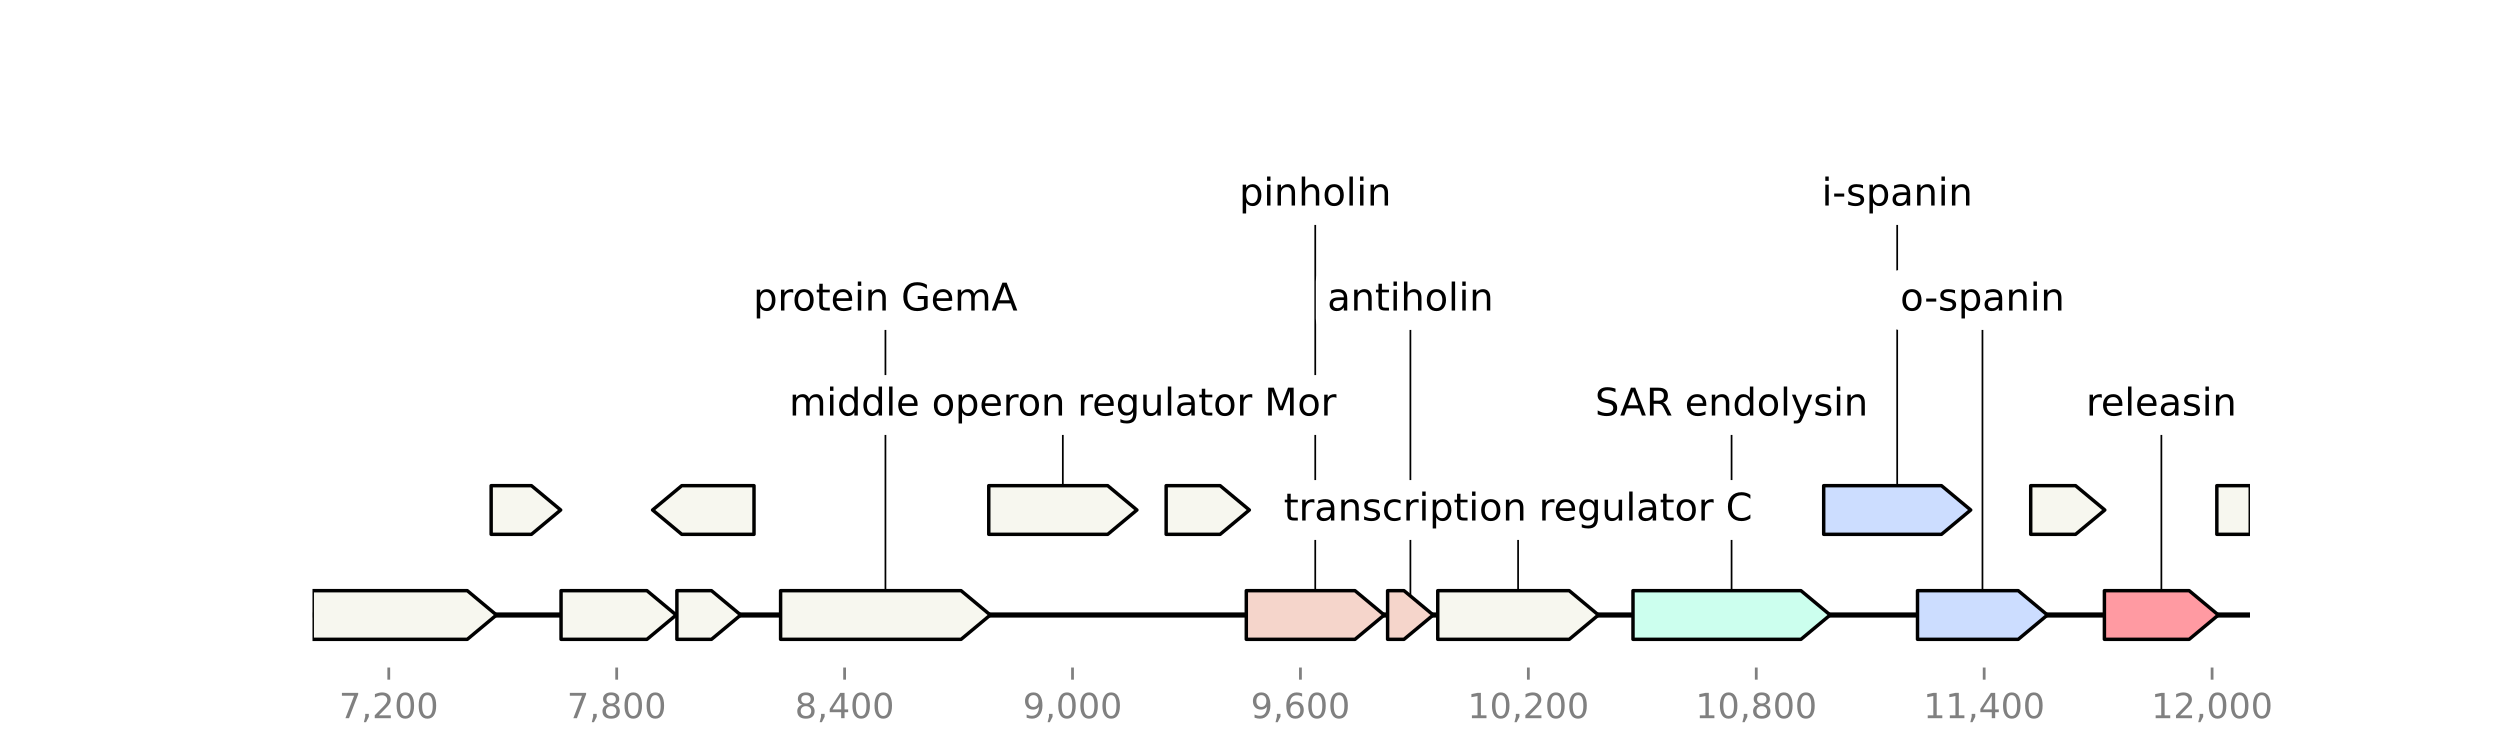 <?xml version="1.0" encoding="utf-8" standalone="no"?>
<!DOCTYPE svg PUBLIC "-//W3C//DTD SVG 1.1//EN"
  "http://www.w3.org/Graphics/SVG/1.1/DTD/svg11.dtd">
<!-- Created with matplotlib (https://matplotlib.org/) -->
<svg height="216pt" version="1.1" viewBox="0 0 720 216" width="720pt" xmlns="http://www.w3.org/2000/svg" xmlns:xlink="http://www.w3.org/1999/xlink">
 <defs>
  <style type="text/css">*{stroke-linecap:butt;stroke-linejoin:round;}</style>
 </defs>
 <g id="figure_1">
  <g id="patch_1">
   <path d="M 0 216 
L 720 216 
L 720 0 
L 0 0 
z
" style="fill:#ffffff;"/>
  </g>
  <g id="axes_1">
   <g id="line2d_1">
    <path clip-path="url(#p51a04b3d0b)" d="M 90 177.12 
L 648 177.12 
" style="fill:none;stroke:#000000;stroke-linecap:square;stroke-width:1.5;"/>
   </g>
   <g id="line2d_2">
    <path clip-path="url(#p51a04b3d0b)" d="M 255.006 86.4 
L 255.006 177.12 
" style="fill:none;stroke:#000000;stroke-linecap:square;stroke-width:0.5;"/>
   </g>
   <g id="line2d_3">
    <path clip-path="url(#p51a04b3d0b)" d="M 498.692 116.64 
L 498.692 177.12 
" style="fill:none;stroke:#000000;stroke-linecap:square;stroke-width:0.5;"/>
   </g>
   <g id="line2d_4">
    <path clip-path="url(#p51a04b3d0b)" d="M 437.21 146.88 
L 437.21 177.12 
" style="fill:none;stroke:#000000;stroke-linecap:square;stroke-width:0.5;"/>
   </g>
   <g id="line2d_5">
    <path clip-path="url(#p51a04b3d0b)" d="M 306.096 116.64 
L 306.096 146.88 
" style="fill:none;stroke:#000000;stroke-linecap:square;stroke-width:0.5;"/>
   </g>
   <g id="line2d_6">
    <path clip-path="url(#p51a04b3d0b)" d="M 546.39 56.16 
L 546.39 146.88 
" style="fill:none;stroke:#000000;stroke-linecap:square;stroke-width:0.5;"/>
   </g>
   <g id="line2d_7">
    <path clip-path="url(#p51a04b3d0b)" d="M 378.791 56.16 
L 378.791 177.12 
" style="fill:none;stroke:#000000;stroke-linecap:square;stroke-width:0.5;"/>
   </g>
   <g id="line2d_8">
    <path clip-path="url(#p51a04b3d0b)" d="M 570.95 86.4 
L 570.95 177.12 
" style="fill:none;stroke:#000000;stroke-linecap:square;stroke-width:0.5;"/>
   </g>
   <g id="line2d_9">
    <path clip-path="url(#p51a04b3d0b)" d="M 622.477 116.64 
L 622.477 177.12 
" style="fill:none;stroke:#000000;stroke-linecap:square;stroke-width:0.5;"/>
   </g>
   <g id="line2d_10">
    <path clip-path="url(#p51a04b3d0b)" d="M 406.196 86.4 
L 406.196 177.12 
" style="fill:none;stroke:#000000;stroke-linecap:square;stroke-width:0.5;"/>
   </g>
   <g id="patch_2">
    <path clip-path="url(#p51a04b3d0b)" d="M 224.812 170.12 
Q 250.806 170.12 276.801 170.12 
L 276.801 170.12 
Q 281 173.62 285.2 177.12 
Q 281 180.62 276.801 184.12 
L 276.801 184.12 
Q 250.806 184.12 224.812 184.12 
L 224.812 170.12 
z
" style="fill:#f7f7ef;stroke:#000000;stroke-linecap:round;"/>
   </g>
   <g id="patch_3">
    <path clip-path="url(#p51a04b3d0b)" d="M 470.303 170.12 
Q 494.494 170.12 518.685 170.12 
L 518.685 170.12 
Q 522.883 173.62 527.081 177.12 
Q 522.883 180.62 518.685 184.12 
L 518.685 184.12 
Q 494.494 184.12 470.303 184.12 
L 470.303 170.12 
z
" style="fill:#ccffee;stroke:#000000;stroke-linecap:round;"/>
   </g>
   <g id="patch_4">
    <path clip-path="url(#p51a04b3d0b)" d="M 89.923 170.12 
Q 112.254 170.12 134.585 170.12 
L 134.585 170.12 
Q 138.783 173.62 142.982 177.12 
Q 138.783 180.62 134.585 184.12 
L 134.585 184.12 
Q 112.254 184.12 89.923 184.12 
L 89.923 170.12 
z
" style="fill:#f7f7ef;stroke:#000000;stroke-linecap:round;"/>
   </g>
   <g id="patch_5">
    <path clip-path="url(#p51a04b3d0b)" d="M 414.072 170.12 
Q 433.009 170.12 451.945 170.12 
L 451.945 170.12 
Q 456.147 173.62 460.348 177.12 
Q 456.147 180.62 451.945 184.12 
L 451.945 184.12 
Q 433.009 184.12 414.072 184.12 
L 414.072 170.12 
z
" style="fill:#f7f7ef;stroke:#000000;stroke-linecap:round;"/>
   </g>
   <g id="patch_6">
    <path clip-path="url(#p51a04b3d0b)" d="M 284.763 139.88 
Q 301.897 139.88 319.03 139.88 
L 319.03 139.88 
Q 323.229 143.38 327.428 146.88 
Q 323.229 150.38 319.03 153.88 
L 319.03 153.88 
Q 301.897 153.88 284.763 153.88 
L 284.763 139.88 
z
" style="fill:#f7f7ef;stroke:#000000;stroke-linecap:round;"/>
   </g>
   <g id="patch_7">
    <path clip-path="url(#p51a04b3d0b)" d="M 525.222 139.88 
Q 542.19 139.88 559.158 139.88 
L 559.158 139.88 
Q 563.359 143.38 567.559 146.88 
Q 563.359 150.38 559.158 153.88 
L 559.158 153.88 
Q 542.19 153.88 525.222 153.88 
L 525.222 139.88 
z
" style="fill:#ccddff;stroke:#000000;stroke-linecap:round;"/>
   </g>
   <g id="patch_8">
    <path clip-path="url(#p51a04b3d0b)" d="M 358.935 170.12 
Q 374.591 170.12 390.246 170.12 
L 390.246 170.12 
Q 394.447 173.62 398.647 177.12 
Q 394.447 180.62 390.246 184.12 
L 390.246 184.12 
Q 374.591 184.12 358.935 184.12 
L 358.935 170.12 
z
" style="fill:#f5d5cb;stroke:#000000;stroke-linecap:round;"/>
   </g>
   <g id="patch_9">
    <path clip-path="url(#p51a04b3d0b)" d="M 552.243 170.12 
Q 566.751 170.12 581.259 170.12 
L 581.259 170.12 
Q 585.458 173.62 589.658 177.12 
Q 585.458 180.62 581.259 184.12 
L 581.259 184.12 
Q 566.751 184.12 552.243 184.12 
L 552.243 170.12 
z
" style="fill:#ccddff;stroke:#000000;stroke-linecap:round;"/>
   </g>
   <g id="patch_10">
    <path clip-path="url(#p51a04b3d0b)" d="M 161.58 170.12 
Q 173.956 170.12 186.331 170.12 
L 186.331 170.12 
Q 190.529 173.62 194.728 177.12 
Q 190.529 180.62 186.331 184.12 
L 186.331 184.12 
Q 173.956 184.12 161.58 184.12 
L 161.58 170.12 
z
" style="fill:#f7f7ef;stroke:#000000;stroke-linecap:round;"/>
   </g>
   <g id="patch_11">
    <path clip-path="url(#p51a04b3d0b)" d="M 606.067 170.12 
Q 618.277 170.12 630.486 170.12 
L 630.486 170.12 
Q 634.686 173.62 638.887 177.12 
Q 634.686 180.62 630.486 184.12 
L 630.486 184.12 
Q 618.277 184.12 606.067 184.12 
L 606.067 170.12 
z
" style="fill:#ff9aa2;stroke:#000000;stroke-linecap:round;"/>
   </g>
   <g id="patch_12">
    <path clip-path="url(#p51a04b3d0b)" d="M 217.154 153.88 
Q 206.748 153.88 196.342 153.88 
L 196.342 153.88 
Q 192.143 150.38 187.945 146.88 
Q 192.143 143.38 196.342 139.88 
L 196.342 139.88 
Q 206.748 139.88 217.154 139.88 
L 217.154 153.88 
z
" style="fill:#f7f7ef;stroke:#000000;stroke-linecap:round;"/>
   </g>
   <g id="patch_13">
    <path clip-path="url(#p51a04b3d0b)" d="M 335.852 139.88 
Q 343.63 139.88 351.408 139.88 
L 351.408 139.88 
Q 355.609 143.38 359.81 146.88 
Q 355.609 150.38 351.408 153.88 
L 351.408 153.88 
Q 343.63 153.88 335.852 153.88 
L 335.852 139.88 
z
" style="fill:#f7f7ef;stroke:#000000;stroke-linecap:round;"/>
   </g>
   <g id="patch_14">
    <path clip-path="url(#p51a04b3d0b)" d="M 584.844 139.88 
Q 591.311 139.88 597.779 139.88 
L 597.779 139.88 
Q 601.978 143.38 606.177 146.88 
Q 601.978 150.38 597.779 153.88 
L 597.779 153.88 
Q 591.311 153.88 584.844 153.88 
L 584.844 139.88 
z
" style="fill:#f7f7ef;stroke:#000000;stroke-linecap:round;"/>
   </g>
   <g id="patch_15">
    <path clip-path="url(#p51a04b3d0b)" d="M 141.45 139.88 
Q 147.259 139.88 153.068 139.88 
L 153.068 139.88 
Q 157.269 143.38 161.47 146.88 
Q 157.269 150.38 153.068 153.88 
L 153.068 153.88 
Q 147.259 153.88 141.45 153.88 
L 141.45 139.88 
z
" style="fill:#f7f7ef;stroke:#000000;stroke-linecap:round;"/>
   </g>
   <g id="patch_16">
    <path clip-path="url(#p51a04b3d0b)" d="M 194.946 170.12 
Q 199.934 170.12 204.921 170.12 
L 204.921 170.12 
Q 209.123 173.62 213.325 177.12 
Q 209.123 180.62 204.921 184.12 
L 204.921 184.12 
Q 199.934 184.12 194.946 184.12 
L 194.946 170.12 
z
" style="fill:#f7f7ef;stroke:#000000;stroke-linecap:round;"/>
   </g>
   <g id="patch_17">
    <path clip-path="url(#p51a04b3d0b)" d="M 399.632 170.12 
Q 401.995 170.12 404.359 170.12 
L 404.359 170.12 
Q 408.559 173.62 412.76 177.12 
Q 408.559 180.62 404.359 184.12 
L 404.359 184.12 
Q 401.995 184.12 399.632 184.12 
L 399.632 170.12 
z
" style="fill:#f5d5cb;stroke:#000000;stroke-linecap:round;"/>
   </g>
   <g id="patch_18">
    <path clip-path="url(#p51a04b3d0b)" d="M 638.449 139.88 
Q 643.261 139.88 648.072 139.88 
L 648.072 139.88 
Q 648.074 143.38 648.077 146.88 
Q 648.074 150.38 648.072 153.88 
L 648.072 153.88 
Q 643.261 153.88 638.449 153.88 
L 638.449 139.88 
z
" style="fill:#f7f7ef;stroke:#000000;stroke-linecap:round;"/>
   </g>
   <g id="matplotlib.axis_1">
    <g id="xtick_1">
     <g id="line2d_11">
      <defs>
       <path d="M 0 0 
L 0 3.5 
" id="ma9e182b381" style="stroke:#808080;stroke-width:0.8;"/>
      </defs>
      <g>
       <use style="fill:#808080;stroke:#808080;stroke-width:0.8;" x="111.967" xlink:href="#ma9e182b381" y="192.24"/>
      </g>
     </g>
     <g id="text_1">
      <!-- 7,200 -->
      <g style="fill:#808080;" transform="translate(97.653 206.838)scale(0.1 -0.1)">
       <defs>
        <path d="M 8.203 72.906 
L 55.078 72.906 
L 55.078 68.703 
L 28.609 0 
L 18.312 0 
L 43.219 64.594 
L 8.203 64.594 
z
" id="DejaVuSans-55"/>
        <path d="M 11.719 12.406 
L 22.016 12.406 
L 22.016 4 
L 14.016 -11.625 
L 7.719 -11.625 
L 11.719 4 
z
" id="DejaVuSans-44"/>
        <path d="M 19.188 8.297 
L 53.609 8.297 
L 53.609 0 
L 7.328 0 
L 7.328 8.297 
Q 12.938 14.109 22.625 23.891 
Q 32.328 33.688 34.812 36.531 
Q 39.547 41.844 41.422 45.531 
Q 43.312 49.219 43.312 52.781 
Q 43.312 58.594 39.234 62.25 
Q 35.156 65.922 28.609 65.922 
Q 23.969 65.922 18.812 64.312 
Q 13.672 62.703 7.812 59.422 
L 7.812 69.391 
Q 13.766 71.781 18.938 73 
Q 24.125 74.219 28.422 74.219 
Q 39.75 74.219 46.484 68.547 
Q 53.219 62.891 53.219 53.422 
Q 53.219 48.922 51.531 44.891 
Q 49.859 40.875 45.406 35.406 
Q 44.188 33.984 37.641 27.219 
Q 31.109 20.453 19.188 8.297 
z
" id="DejaVuSans-50"/>
        <path d="M 31.781 66.406 
Q 24.172 66.406 20.328 58.906 
Q 16.5 51.422 16.5 36.375 
Q 16.5 21.391 20.328 13.891 
Q 24.172 6.391 31.781 6.391 
Q 39.453 6.391 43.281 13.891 
Q 47.125 21.391 47.125 36.375 
Q 47.125 51.422 43.281 58.906 
Q 39.453 66.406 31.781 66.406 
z
M 31.781 74.219 
Q 44.047 74.219 50.516 64.516 
Q 56.984 54.828 56.984 36.375 
Q 56.984 17.969 50.516 8.266 
Q 44.047 -1.422 31.781 -1.422 
Q 19.531 -1.422 13.062 8.266 
Q 6.594 17.969 6.594 36.375 
Q 6.594 54.828 13.062 64.516 
Q 19.531 74.219 31.781 74.219 
z
" id="DejaVuSans-48"/>
       </defs>
       <use xlink:href="#DejaVuSans-55"/>
       <use x="63.623" xlink:href="#DejaVuSans-44"/>
       <use x="95.41" xlink:href="#DejaVuSans-50"/>
       <use x="159.033" xlink:href="#DejaVuSans-48"/>
       <use x="222.656" xlink:href="#DejaVuSans-48"/>
      </g>
     </g>
    </g>
    <g id="xtick_2">
     <g id="line2d_12">
      <g>
       <use style="fill:#808080;stroke:#808080;stroke-width:0.8;" x="177.607" xlink:href="#ma9e182b381" y="192.24"/>
      </g>
     </g>
     <g id="text_2">
      <!-- 7,800 -->
      <g style="fill:#808080;" transform="translate(163.293 206.838)scale(0.1 -0.1)">
       <defs>
        <path d="M 31.781 34.625 
Q 24.75 34.625 20.719 30.859 
Q 16.703 27.094 16.703 20.516 
Q 16.703 13.922 20.719 10.156 
Q 24.75 6.391 31.781 6.391 
Q 38.812 6.391 42.859 10.172 
Q 46.922 13.969 46.922 20.516 
Q 46.922 27.094 42.891 30.859 
Q 38.875 34.625 31.781 34.625 
z
M 21.922 38.812 
Q 15.578 40.375 12.031 44.719 
Q 8.5 49.078 8.5 55.328 
Q 8.5 64.062 14.719 69.141 
Q 20.953 74.219 31.781 74.219 
Q 42.672 74.219 48.875 69.141 
Q 55.078 64.062 55.078 55.328 
Q 55.078 49.078 51.531 44.719 
Q 48 40.375 41.703 38.812 
Q 48.828 37.156 52.797 32.312 
Q 56.781 27.484 56.781 20.516 
Q 56.781 9.906 50.312 4.234 
Q 43.844 -1.422 31.781 -1.422 
Q 19.734 -1.422 13.25 4.234 
Q 6.781 9.906 6.781 20.516 
Q 6.781 27.484 10.781 32.312 
Q 14.797 37.156 21.922 38.812 
z
M 18.312 54.391 
Q 18.312 48.734 21.844 45.562 
Q 25.391 42.391 31.781 42.391 
Q 38.141 42.391 41.719 45.562 
Q 45.312 48.734 45.312 54.391 
Q 45.312 60.062 41.719 63.234 
Q 38.141 66.406 31.781 66.406 
Q 25.391 66.406 21.844 63.234 
Q 18.312 60.062 18.312 54.391 
z
" id="DejaVuSans-56"/>
       </defs>
       <use xlink:href="#DejaVuSans-55"/>
       <use x="63.623" xlink:href="#DejaVuSans-44"/>
       <use x="95.41" xlink:href="#DejaVuSans-56"/>
       <use x="159.033" xlink:href="#DejaVuSans-48"/>
       <use x="222.656" xlink:href="#DejaVuSans-48"/>
      </g>
     </g>
    </g>
    <g id="xtick_3">
     <g id="line2d_13">
      <g>
       <use style="fill:#808080;stroke:#808080;stroke-width:0.8;" x="243.246" xlink:href="#ma9e182b381" y="192.24"/>
      </g>
     </g>
     <g id="text_3">
      <!-- 8,400 -->
      <g style="fill:#808080;" transform="translate(228.932 206.838)scale(0.1 -0.1)">
       <defs>
        <path d="M 37.797 64.312 
L 12.891 25.391 
L 37.797 25.391 
z
M 35.203 72.906 
L 47.609 72.906 
L 47.609 25.391 
L 58.016 25.391 
L 58.016 17.188 
L 47.609 17.188 
L 47.609 0 
L 37.797 0 
L 37.797 17.188 
L 4.891 17.188 
L 4.891 26.703 
z
" id="DejaVuSans-52"/>
       </defs>
       <use xlink:href="#DejaVuSans-56"/>
       <use x="63.623" xlink:href="#DejaVuSans-44"/>
       <use x="95.41" xlink:href="#DejaVuSans-52"/>
       <use x="159.033" xlink:href="#DejaVuSans-48"/>
       <use x="222.656" xlink:href="#DejaVuSans-48"/>
      </g>
     </g>
    </g>
    <g id="xtick_4">
     <g id="line2d_14">
      <g>
       <use style="fill:#808080;stroke:#808080;stroke-width:0.8;" x="308.885" xlink:href="#ma9e182b381" y="192.24"/>
      </g>
     </g>
     <g id="text_4">
      <!-- 9,000 -->
      <g style="fill:#808080;" transform="translate(294.571 206.838)scale(0.1 -0.1)">
       <defs>
        <path d="M 10.984 1.516 
L 10.984 10.5 
Q 14.703 8.734 18.5 7.812 
Q 22.312 6.891 25.984 6.891 
Q 35.75 6.891 40.891 13.453 
Q 46.047 20.016 46.781 33.406 
Q 43.953 29.203 39.594 26.953 
Q 35.25 24.703 29.984 24.703 
Q 19.047 24.703 12.672 31.312 
Q 6.297 37.938 6.297 49.422 
Q 6.297 60.641 12.938 67.422 
Q 19.578 74.219 30.609 74.219 
Q 43.266 74.219 49.922 64.516 
Q 56.594 54.828 56.594 36.375 
Q 56.594 19.141 48.406 8.859 
Q 40.234 -1.422 26.422 -1.422 
Q 22.703 -1.422 18.891 -0.688 
Q 15.094 0.047 10.984 1.516 
z
M 30.609 32.422 
Q 37.25 32.422 41.125 36.953 
Q 45.016 41.5 45.016 49.422 
Q 45.016 57.281 41.125 61.844 
Q 37.25 66.406 30.609 66.406 
Q 23.969 66.406 20.094 61.844 
Q 16.219 57.281 16.219 49.422 
Q 16.219 41.5 20.094 36.953 
Q 23.969 32.422 30.609 32.422 
z
" id="DejaVuSans-57"/>
       </defs>
       <use xlink:href="#DejaVuSans-57"/>
       <use x="63.623" xlink:href="#DejaVuSans-44"/>
       <use x="95.41" xlink:href="#DejaVuSans-48"/>
       <use x="159.033" xlink:href="#DejaVuSans-48"/>
       <use x="222.656" xlink:href="#DejaVuSans-48"/>
      </g>
     </g>
    </g>
    <g id="xtick_5">
     <g id="line2d_15">
      <g>
       <use style="fill:#808080;stroke:#808080;stroke-width:0.8;" x="374.525" xlink:href="#ma9e182b381" y="192.24"/>
      </g>
     </g>
     <g id="text_5">
      <!-- 9,600 -->
      <g style="fill:#808080;" transform="translate(360.211 206.838)scale(0.1 -0.1)">
       <defs>
        <path d="M 33.016 40.375 
Q 26.375 40.375 22.484 35.828 
Q 18.609 31.297 18.609 23.391 
Q 18.609 15.531 22.484 10.953 
Q 26.375 6.391 33.016 6.391 
Q 39.656 6.391 43.531 10.953 
Q 47.406 15.531 47.406 23.391 
Q 47.406 31.297 43.531 35.828 
Q 39.656 40.375 33.016 40.375 
z
M 52.594 71.297 
L 52.594 62.312 
Q 48.875 64.062 45.094 64.984 
Q 41.312 65.922 37.594 65.922 
Q 27.828 65.922 22.672 59.328 
Q 17.531 52.734 16.797 39.406 
Q 19.672 43.656 24.016 45.922 
Q 28.375 48.188 33.594 48.188 
Q 44.578 48.188 50.953 41.516 
Q 57.328 34.859 57.328 23.391 
Q 57.328 12.156 50.688 5.359 
Q 44.047 -1.422 33.016 -1.422 
Q 20.359 -1.422 13.672 8.266 
Q 6.984 17.969 6.984 36.375 
Q 6.984 53.656 15.188 63.938 
Q 23.391 74.219 37.203 74.219 
Q 40.922 74.219 44.703 73.484 
Q 48.484 72.75 52.594 71.297 
z
" id="DejaVuSans-54"/>
       </defs>
       <use xlink:href="#DejaVuSans-57"/>
       <use x="63.623" xlink:href="#DejaVuSans-44"/>
       <use x="95.41" xlink:href="#DejaVuSans-54"/>
       <use x="159.033" xlink:href="#DejaVuSans-48"/>
       <use x="222.656" xlink:href="#DejaVuSans-48"/>
      </g>
     </g>
    </g>
    <g id="xtick_6">
     <g id="line2d_16">
      <g>
       <use style="fill:#808080;stroke:#808080;stroke-width:0.8;" x="440.164" xlink:href="#ma9e182b381" y="192.24"/>
      </g>
     </g>
     <g id="text_6">
      <!-- 10,200 -->
      <g style="fill:#808080;" transform="translate(422.669 206.838)scale(0.1 -0.1)">
       <defs>
        <path d="M 12.406 8.297 
L 28.516 8.297 
L 28.516 63.922 
L 10.984 60.406 
L 10.984 69.391 
L 28.422 72.906 
L 38.281 72.906 
L 38.281 8.297 
L 54.391 8.297 
L 54.391 0 
L 12.406 0 
z
" id="DejaVuSans-49"/>
       </defs>
       <use xlink:href="#DejaVuSans-49"/>
       <use x="63.623" xlink:href="#DejaVuSans-48"/>
       <use x="127.246" xlink:href="#DejaVuSans-44"/>
       <use x="159.033" xlink:href="#DejaVuSans-50"/>
       <use x="222.656" xlink:href="#DejaVuSans-48"/>
       <use x="286.279" xlink:href="#DejaVuSans-48"/>
      </g>
     </g>
    </g>
    <g id="xtick_7">
     <g id="line2d_17">
      <g>
       <use style="fill:#808080;stroke:#808080;stroke-width:0.8;" x="505.803" xlink:href="#ma9e182b381" y="192.24"/>
      </g>
     </g>
     <g id="text_7">
      <!-- 10,800 -->
      <g style="fill:#808080;" transform="translate(488.308 206.838)scale(0.1 -0.1)">
       <use xlink:href="#DejaVuSans-49"/>
       <use x="63.623" xlink:href="#DejaVuSans-48"/>
       <use x="127.246" xlink:href="#DejaVuSans-44"/>
       <use x="159.033" xlink:href="#DejaVuSans-56"/>
       <use x="222.656" xlink:href="#DejaVuSans-48"/>
       <use x="286.279" xlink:href="#DejaVuSans-48"/>
      </g>
     </g>
    </g>
    <g id="xtick_8">
     <g id="line2d_18">
      <g>
       <use style="fill:#808080;stroke:#808080;stroke-width:0.8;" x="571.443" xlink:href="#ma9e182b381" y="192.24"/>
      </g>
     </g>
     <g id="text_8">
      <!-- 11,400 -->
      <g style="fill:#808080;" transform="translate(553.947 206.838)scale(0.1 -0.1)">
       <use xlink:href="#DejaVuSans-49"/>
       <use x="63.623" xlink:href="#DejaVuSans-49"/>
       <use x="127.246" xlink:href="#DejaVuSans-44"/>
       <use x="159.033" xlink:href="#DejaVuSans-52"/>
       <use x="222.656" xlink:href="#DejaVuSans-48"/>
       <use x="286.279" xlink:href="#DejaVuSans-48"/>
      </g>
     </g>
    </g>
    <g id="xtick_9">
     <g id="line2d_19">
      <g>
       <use style="fill:#808080;stroke:#808080;stroke-width:0.8;" x="637.082" xlink:href="#ma9e182b381" y="192.24"/>
      </g>
     </g>
     <g id="text_9">
      <!-- 12,000 -->
      <g style="fill:#808080;" transform="translate(619.587 206.838)scale(0.1 -0.1)">
       <use xlink:href="#DejaVuSans-49"/>
       <use x="63.623" xlink:href="#DejaVuSans-50"/>
       <use x="127.246" xlink:href="#DejaVuSans-44"/>
       <use x="159.033" xlink:href="#DejaVuSans-48"/>
       <use x="222.656" xlink:href="#DejaVuSans-48"/>
       <use x="286.279" xlink:href="#DejaVuSans-48"/>
      </g>
     </g>
    </g>
   </g>
   <g id="text_10">
    <g id="patch_19">
     <path d="M 216.945 95.023 
L 293.068 95.023 
Q 296.368 95.023 296.368 91.723 
L 296.368 81.077 
Q 296.368 77.777 293.068 77.777 
L 216.945 77.777 
Q 213.645 77.777 213.645 81.077 
L 213.645 91.723 
Q 213.645 95.023 216.945 95.023 
z
" style="fill:#ffffff;"/>
    </g>
    <!-- protein GemA -->
    <g transform="translate(216.945 89.435)scale(0.11 -0.11)">
     <defs>
      <path d="M 18.109 8.203 
L 18.109 -20.797 
L 9.078 -20.797 
L 9.078 54.688 
L 18.109 54.688 
L 18.109 46.391 
Q 20.953 51.266 25.266 53.625 
Q 29.594 56 35.594 56 
Q 45.562 56 51.781 48.094 
Q 58.016 40.188 58.016 27.297 
Q 58.016 14.406 51.781 6.484 
Q 45.562 -1.422 35.594 -1.422 
Q 29.594 -1.422 25.266 0.953 
Q 20.953 3.328 18.109 8.203 
z
M 48.688 27.297 
Q 48.688 37.203 44.609 42.844 
Q 40.531 48.484 33.406 48.484 
Q 26.266 48.484 22.188 42.844 
Q 18.109 37.203 18.109 27.297 
Q 18.109 17.391 22.188 11.75 
Q 26.266 6.109 33.406 6.109 
Q 40.531 6.109 44.609 11.75 
Q 48.688 17.391 48.688 27.297 
z
" id="DejaVuSans-112"/>
      <path d="M 41.109 46.297 
Q 39.594 47.172 37.812 47.578 
Q 36.031 48 33.891 48 
Q 26.266 48 22.188 43.047 
Q 18.109 38.094 18.109 28.812 
L 18.109 0 
L 9.078 0 
L 9.078 54.688 
L 18.109 54.688 
L 18.109 46.188 
Q 20.953 51.172 25.484 53.578 
Q 30.031 56 36.531 56 
Q 37.453 56 38.578 55.875 
Q 39.703 55.766 41.062 55.516 
z
" id="DejaVuSans-114"/>
      <path d="M 30.609 48.391 
Q 23.391 48.391 19.188 42.75 
Q 14.984 37.109 14.984 27.297 
Q 14.984 17.484 19.156 11.844 
Q 23.344 6.203 30.609 6.203 
Q 37.797 6.203 41.984 11.859 
Q 46.188 17.531 46.188 27.297 
Q 46.188 37.016 41.984 42.703 
Q 37.797 48.391 30.609 48.391 
z
M 30.609 56 
Q 42.328 56 49.016 48.375 
Q 55.719 40.766 55.719 27.297 
Q 55.719 13.875 49.016 6.219 
Q 42.328 -1.422 30.609 -1.422 
Q 18.844 -1.422 12.172 6.219 
Q 5.516 13.875 5.516 27.297 
Q 5.516 40.766 12.172 48.375 
Q 18.844 56 30.609 56 
z
" id="DejaVuSans-111"/>
      <path d="M 18.312 70.219 
L 18.312 54.688 
L 36.812 54.688 
L 36.812 47.703 
L 18.312 47.703 
L 18.312 18.016 
Q 18.312 11.328 20.141 9.422 
Q 21.969 7.516 27.594 7.516 
L 36.812 7.516 
L 36.812 0 
L 27.594 0 
Q 17.188 0 13.234 3.875 
Q 9.281 7.766 9.281 18.016 
L 9.281 47.703 
L 2.688 47.703 
L 2.688 54.688 
L 9.281 54.688 
L 9.281 70.219 
z
" id="DejaVuSans-116"/>
      <path d="M 56.203 29.594 
L 56.203 25.203 
L 14.891 25.203 
Q 15.484 15.922 20.484 11.062 
Q 25.484 6.203 34.422 6.203 
Q 39.594 6.203 44.453 7.469 
Q 49.312 8.734 54.109 11.281 
L 54.109 2.781 
Q 49.266 0.734 44.188 -0.344 
Q 39.109 -1.422 33.891 -1.422 
Q 20.797 -1.422 13.156 6.188 
Q 5.516 13.812 5.516 26.812 
Q 5.516 40.234 12.766 48.109 
Q 20.016 56 32.328 56 
Q 43.359 56 49.781 48.891 
Q 56.203 41.797 56.203 29.594 
z
M 47.219 32.234 
Q 47.125 39.594 43.094 43.984 
Q 39.062 48.391 32.422 48.391 
Q 24.906 48.391 20.391 44.141 
Q 15.875 39.891 15.188 32.172 
z
" id="DejaVuSans-101"/>
      <path d="M 9.422 54.688 
L 18.406 54.688 
L 18.406 0 
L 9.422 0 
z
M 9.422 75.984 
L 18.406 75.984 
L 18.406 64.594 
L 9.422 64.594 
z
" id="DejaVuSans-105"/>
      <path d="M 54.891 33.016 
L 54.891 0 
L 45.906 0 
L 45.906 32.719 
Q 45.906 40.484 42.875 44.328 
Q 39.844 48.188 33.797 48.188 
Q 26.516 48.188 22.312 43.547 
Q 18.109 38.922 18.109 30.906 
L 18.109 0 
L 9.078 0 
L 9.078 54.688 
L 18.109 54.688 
L 18.109 46.188 
Q 21.344 51.125 25.703 53.562 
Q 30.078 56 35.797 56 
Q 45.219 56 50.047 50.172 
Q 54.891 44.344 54.891 33.016 
z
" id="DejaVuSans-110"/>
      <path id="DejaVuSans-32"/>
      <path d="M 59.516 10.406 
L 59.516 29.984 
L 43.406 29.984 
L 43.406 38.094 
L 69.281 38.094 
L 69.281 6.781 
Q 63.578 2.734 56.688 0.656 
Q 49.812 -1.422 42 -1.422 
Q 24.906 -1.422 15.25 8.562 
Q 5.609 18.562 5.609 36.375 
Q 5.609 54.25 15.25 64.234 
Q 24.906 74.219 42 74.219 
Q 49.125 74.219 55.547 72.453 
Q 61.969 70.703 67.391 67.281 
L 67.391 56.781 
Q 61.922 61.422 55.766 63.766 
Q 49.609 66.109 42.828 66.109 
Q 29.438 66.109 22.719 58.641 
Q 16.016 51.172 16.016 36.375 
Q 16.016 21.625 22.719 14.156 
Q 29.438 6.688 42.828 6.688 
Q 48.047 6.688 52.141 7.594 
Q 56.25 8.5 59.516 10.406 
z
" id="DejaVuSans-71"/>
      <path d="M 52 44.188 
Q 55.375 50.25 60.062 53.125 
Q 64.75 56 71.094 56 
Q 79.641 56 84.281 50.016 
Q 88.922 44.047 88.922 33.016 
L 88.922 0 
L 79.891 0 
L 79.891 32.719 
Q 79.891 40.578 77.094 44.375 
Q 74.312 48.188 68.609 48.188 
Q 61.625 48.188 57.562 43.547 
Q 53.516 38.922 53.516 30.906 
L 53.516 0 
L 44.484 0 
L 44.484 32.719 
Q 44.484 40.625 41.703 44.406 
Q 38.922 48.188 33.109 48.188 
Q 26.219 48.188 22.156 43.531 
Q 18.109 38.875 18.109 30.906 
L 18.109 0 
L 9.078 0 
L 9.078 54.688 
L 18.109 54.688 
L 18.109 46.188 
Q 21.188 51.219 25.484 53.609 
Q 29.781 56 35.688 56 
Q 41.656 56 45.828 52.969 
Q 50 49.953 52 44.188 
z
" id="DejaVuSans-109"/>
      <path d="M 34.188 63.188 
L 20.797 26.906 
L 47.609 26.906 
z
M 28.609 72.906 
L 39.797 72.906 
L 67.578 0 
L 57.328 0 
L 50.688 18.703 
L 17.828 18.703 
L 11.188 0 
L 0.781 0 
z
" id="DejaVuSans-65"/>
     </defs>
     <use xlink:href="#DejaVuSans-112"/>
     <use x="63.477" xlink:href="#DejaVuSans-114"/>
     <use x="102.34" xlink:href="#DejaVuSans-111"/>
     <use x="163.521" xlink:href="#DejaVuSans-116"/>
     <use x="202.73" xlink:href="#DejaVuSans-101"/>
     <use x="264.254" xlink:href="#DejaVuSans-105"/>
     <use x="292.037" xlink:href="#DejaVuSans-110"/>
     <use x="355.416" xlink:href="#DejaVuSans-32"/>
     <use x="387.203" xlink:href="#DejaVuSans-71"/>
     <use x="464.693" xlink:href="#DejaVuSans-101"/>
     <use x="526.217" xlink:href="#DejaVuSans-109"/>
     <use x="623.629" xlink:href="#DejaVuSans-65"/>
    </g>
   </g>
   <g id="text_11">
    <g id="patch_20">
     <path d="M 459.377 125.263 
L 538.008 125.263 
Q 541.308 125.263 541.308 121.963 
L 541.308 111.317 
Q 541.308 108.017 538.008 108.017 
L 459.377 108.017 
Q 456.077 108.017 456.077 111.317 
L 456.077 121.963 
Q 456.077 125.263 459.377 125.263 
z
" style="fill:#ffffff;"/>
    </g>
    <!-- SAR endolysin -->
    <g transform="translate(459.377 119.675)scale(0.11 -0.11)">
     <defs>
      <path d="M 53.516 70.516 
L 53.516 60.891 
Q 47.906 63.578 42.922 64.891 
Q 37.938 66.219 33.297 66.219 
Q 25.25 66.219 20.875 63.094 
Q 16.5 59.969 16.5 54.203 
Q 16.5 49.359 19.406 46.891 
Q 22.312 44.438 30.422 42.922 
L 36.375 41.703 
Q 47.406 39.594 52.656 34.297 
Q 57.906 29 57.906 20.125 
Q 57.906 9.516 50.797 4.047 
Q 43.703 -1.422 29.984 -1.422 
Q 24.812 -1.422 18.969 -0.25 
Q 13.141 0.922 6.891 3.219 
L 6.891 13.375 
Q 12.891 10.016 18.656 8.297 
Q 24.422 6.594 29.984 6.594 
Q 38.422 6.594 43.016 9.906 
Q 47.609 13.234 47.609 19.391 
Q 47.609 24.75 44.312 27.781 
Q 41.016 30.812 33.5 32.328 
L 27.484 33.5 
Q 16.453 35.688 11.516 40.375 
Q 6.594 45.062 6.594 53.422 
Q 6.594 63.094 13.406 68.656 
Q 20.219 74.219 32.172 74.219 
Q 37.312 74.219 42.625 73.281 
Q 47.953 72.359 53.516 70.516 
z
" id="DejaVuSans-83"/>
      <path d="M 44.391 34.188 
Q 47.562 33.109 50.562 29.594 
Q 53.562 26.078 56.594 19.922 
L 66.609 0 
L 56 0 
L 46.688 18.703 
Q 43.062 26.031 39.672 28.422 
Q 36.281 30.812 30.422 30.812 
L 19.672 30.812 
L 19.672 0 
L 9.812 0 
L 9.812 72.906 
L 32.078 72.906 
Q 44.578 72.906 50.734 67.672 
Q 56.891 62.453 56.891 51.906 
Q 56.891 45.016 53.688 40.469 
Q 50.484 35.938 44.391 34.188 
z
M 19.672 64.797 
L 19.672 38.922 
L 32.078 38.922 
Q 39.203 38.922 42.844 42.219 
Q 46.484 45.516 46.484 51.906 
Q 46.484 58.297 42.844 61.547 
Q 39.203 64.797 32.078 64.797 
z
" id="DejaVuSans-82"/>
      <path d="M 45.406 46.391 
L 45.406 75.984 
L 54.391 75.984 
L 54.391 0 
L 45.406 0 
L 45.406 8.203 
Q 42.578 3.328 38.25 0.953 
Q 33.938 -1.422 27.875 -1.422 
Q 17.969 -1.422 11.734 6.484 
Q 5.516 14.406 5.516 27.297 
Q 5.516 40.188 11.734 48.094 
Q 17.969 56 27.875 56 
Q 33.938 56 38.25 53.625 
Q 42.578 51.266 45.406 46.391 
z
M 14.797 27.297 
Q 14.797 17.391 18.875 11.75 
Q 22.953 6.109 30.078 6.109 
Q 37.203 6.109 41.297 11.75 
Q 45.406 17.391 45.406 27.297 
Q 45.406 37.203 41.297 42.844 
Q 37.203 48.484 30.078 48.484 
Q 22.953 48.484 18.875 42.844 
Q 14.797 37.203 14.797 27.297 
z
" id="DejaVuSans-100"/>
      <path d="M 9.422 75.984 
L 18.406 75.984 
L 18.406 0 
L 9.422 0 
z
" id="DejaVuSans-108"/>
      <path d="M 32.172 -5.078 
Q 28.375 -14.844 24.75 -17.812 
Q 21.141 -20.797 15.094 -20.797 
L 7.906 -20.797 
L 7.906 -13.281 
L 13.188 -13.281 
Q 16.891 -13.281 18.938 -11.516 
Q 21 -9.766 23.484 -3.219 
L 25.094 0.875 
L 2.984 54.688 
L 12.5 54.688 
L 29.594 11.922 
L 46.688 54.688 
L 56.203 54.688 
z
" id="DejaVuSans-121"/>
      <path d="M 44.281 53.078 
L 44.281 44.578 
Q 40.484 46.531 36.375 47.5 
Q 32.281 48.484 27.875 48.484 
Q 21.188 48.484 17.844 46.438 
Q 14.5 44.391 14.5 40.281 
Q 14.5 37.156 16.891 35.375 
Q 19.281 33.594 26.516 31.984 
L 29.594 31.297 
Q 39.156 29.25 43.188 25.516 
Q 47.219 21.781 47.219 15.094 
Q 47.219 7.469 41.188 3.016 
Q 35.156 -1.422 24.609 -1.422 
Q 20.219 -1.422 15.453 -0.562 
Q 10.688 0.297 5.422 2 
L 5.422 11.281 
Q 10.406 8.688 15.234 7.391 
Q 20.062 6.109 24.812 6.109 
Q 31.156 6.109 34.562 8.281 
Q 37.984 10.453 37.984 14.406 
Q 37.984 18.062 35.516 20.016 
Q 33.062 21.969 24.703 23.781 
L 21.578 24.516 
Q 13.234 26.266 9.516 29.906 
Q 5.812 33.547 5.812 39.891 
Q 5.812 47.609 11.281 51.797 
Q 16.75 56 26.812 56 
Q 31.781 56 36.172 55.266 
Q 40.578 54.547 44.281 53.078 
z
" id="DejaVuSans-115"/>
     </defs>
     <use xlink:href="#DejaVuSans-83"/>
     <use x="65.352" xlink:href="#DejaVuSans-65"/>
     <use x="133.76" xlink:href="#DejaVuSans-82"/>
     <use x="203.242" xlink:href="#DejaVuSans-32"/>
     <use x="235.029" xlink:href="#DejaVuSans-101"/>
     <use x="296.553" xlink:href="#DejaVuSans-110"/>
     <use x="359.932" xlink:href="#DejaVuSans-100"/>
     <use x="423.408" xlink:href="#DejaVuSans-111"/>
     <use x="484.59" xlink:href="#DejaVuSans-108"/>
     <use x="512.373" xlink:href="#DejaVuSans-121"/>
     <use x="571.553" xlink:href="#DejaVuSans-115"/>
     <use x="623.652" xlink:href="#DejaVuSans-105"/>
     <use x="651.436" xlink:href="#DejaVuSans-110"/>
    </g>
   </g>
   <g id="text_12">
    <g id="patch_21">
     <path d="M 369.716 155.503 
L 504.705 155.503 
Q 508.005 155.503 508.005 152.203 
L 508.005 141.557 
Q 508.005 138.257 504.705 138.257 
L 369.716 138.257 
Q 366.416 138.257 366.416 141.557 
L 366.416 152.203 
Q 366.416 155.503 369.716 155.503 
z
" style="fill:#ffffff;"/>
    </g>
    <!-- transcription regulator C -->
    <g transform="translate(369.716 149.915)scale(0.11 -0.11)">
     <defs>
      <path d="M 34.281 27.484 
Q 23.391 27.484 19.188 25 
Q 14.984 22.516 14.984 16.5 
Q 14.984 11.719 18.141 8.906 
Q 21.297 6.109 26.703 6.109 
Q 34.188 6.109 38.703 11.406 
Q 43.219 16.703 43.219 25.484 
L 43.219 27.484 
z
M 52.203 31.203 
L 52.203 0 
L 43.219 0 
L 43.219 8.297 
Q 40.141 3.328 35.547 0.953 
Q 30.953 -1.422 24.312 -1.422 
Q 15.922 -1.422 10.953 3.297 
Q 6 8.016 6 15.922 
Q 6 25.141 12.172 29.828 
Q 18.359 34.516 30.609 34.516 
L 43.219 34.516 
L 43.219 35.406 
Q 43.219 41.609 39.141 45 
Q 35.062 48.391 27.688 48.391 
Q 23 48.391 18.547 47.266 
Q 14.109 46.141 10.016 43.891 
L 10.016 52.203 
Q 14.938 54.109 19.578 55.047 
Q 24.219 56 28.609 56 
Q 40.484 56 46.344 49.844 
Q 52.203 43.703 52.203 31.203 
z
" id="DejaVuSans-97"/>
      <path d="M 48.781 52.594 
L 48.781 44.188 
Q 44.969 46.297 41.141 47.344 
Q 37.312 48.391 33.406 48.391 
Q 24.656 48.391 19.812 42.844 
Q 14.984 37.312 14.984 27.297 
Q 14.984 17.281 19.812 11.734 
Q 24.656 6.203 33.406 6.203 
Q 37.312 6.203 41.141 7.25 
Q 44.969 8.297 48.781 10.406 
L 48.781 2.094 
Q 45.016 0.344 40.984 -0.531 
Q 36.969 -1.422 32.422 -1.422 
Q 20.062 -1.422 12.781 6.344 
Q 5.516 14.109 5.516 27.297 
Q 5.516 40.672 12.859 48.328 
Q 20.219 56 33.016 56 
Q 37.156 56 41.109 55.141 
Q 45.062 54.297 48.781 52.594 
z
" id="DejaVuSans-99"/>
      <path d="M 45.406 27.984 
Q 45.406 37.75 41.375 43.109 
Q 37.359 48.484 30.078 48.484 
Q 22.859 48.484 18.828 43.109 
Q 14.797 37.75 14.797 27.984 
Q 14.797 18.266 18.828 12.891 
Q 22.859 7.516 30.078 7.516 
Q 37.359 7.516 41.375 12.891 
Q 45.406 18.266 45.406 27.984 
z
M 54.391 6.781 
Q 54.391 -7.172 48.188 -13.984 
Q 42 -20.797 29.203 -20.797 
Q 24.469 -20.797 20.266 -20.094 
Q 16.062 -19.391 12.109 -17.922 
L 12.109 -9.188 
Q 16.062 -11.328 19.922 -12.344 
Q 23.781 -13.375 27.781 -13.375 
Q 36.625 -13.375 41.016 -8.766 
Q 45.406 -4.156 45.406 5.172 
L 45.406 9.625 
Q 42.625 4.781 38.281 2.391 
Q 33.938 0 27.875 0 
Q 17.828 0 11.672 7.656 
Q 5.516 15.328 5.516 27.984 
Q 5.516 40.672 11.672 48.328 
Q 17.828 56 27.875 56 
Q 33.938 56 38.281 53.609 
Q 42.625 51.219 45.406 46.391 
L 45.406 54.688 
L 54.391 54.688 
z
" id="DejaVuSans-103"/>
      <path d="M 8.5 21.578 
L 8.5 54.688 
L 17.484 54.688 
L 17.484 21.922 
Q 17.484 14.156 20.5 10.266 
Q 23.531 6.391 29.594 6.391 
Q 36.859 6.391 41.078 11.031 
Q 45.312 15.672 45.312 23.688 
L 45.312 54.688 
L 54.297 54.688 
L 54.297 0 
L 45.312 0 
L 45.312 8.406 
Q 42.047 3.422 37.719 1 
Q 33.406 -1.422 27.688 -1.422 
Q 18.266 -1.422 13.375 4.438 
Q 8.5 10.297 8.5 21.578 
z
M 31.109 56 
z
" id="DejaVuSans-117"/>
      <path d="M 64.406 67.281 
L 64.406 56.891 
Q 59.422 61.531 53.781 63.812 
Q 48.141 66.109 41.797 66.109 
Q 29.297 66.109 22.656 58.469 
Q 16.016 50.828 16.016 36.375 
Q 16.016 21.969 22.656 14.328 
Q 29.297 6.688 41.797 6.688 
Q 48.141 6.688 53.781 8.984 
Q 59.422 11.281 64.406 15.922 
L 64.406 5.609 
Q 59.234 2.094 53.438 0.328 
Q 47.656 -1.422 41.219 -1.422 
Q 24.656 -1.422 15.125 8.703 
Q 5.609 18.844 5.609 36.375 
Q 5.609 53.953 15.125 64.078 
Q 24.656 74.219 41.219 74.219 
Q 47.75 74.219 53.531 72.484 
Q 59.328 70.75 64.406 67.281 
z
" id="DejaVuSans-67"/>
     </defs>
     <use xlink:href="#DejaVuSans-116"/>
     <use x="39.209" xlink:href="#DejaVuSans-114"/>
     <use x="80.322" xlink:href="#DejaVuSans-97"/>
     <use x="141.602" xlink:href="#DejaVuSans-110"/>
     <use x="204.98" xlink:href="#DejaVuSans-115"/>
     <use x="257.08" xlink:href="#DejaVuSans-99"/>
     <use x="312.061" xlink:href="#DejaVuSans-114"/>
     <use x="353.174" xlink:href="#DejaVuSans-105"/>
     <use x="380.957" xlink:href="#DejaVuSans-112"/>
     <use x="444.434" xlink:href="#DejaVuSans-116"/>
     <use x="483.643" xlink:href="#DejaVuSans-105"/>
     <use x="511.426" xlink:href="#DejaVuSans-111"/>
     <use x="572.607" xlink:href="#DejaVuSans-110"/>
     <use x="635.986" xlink:href="#DejaVuSans-32"/>
     <use x="667.773" xlink:href="#DejaVuSans-114"/>
     <use x="706.637" xlink:href="#DejaVuSans-101"/>
     <use x="768.16" xlink:href="#DejaVuSans-103"/>
     <use x="831.637" xlink:href="#DejaVuSans-117"/>
     <use x="895.016" xlink:href="#DejaVuSans-108"/>
     <use x="922.799" xlink:href="#DejaVuSans-97"/>
     <use x="984.078" xlink:href="#DejaVuSans-116"/>
     <use x="1023.287" xlink:href="#DejaVuSans-111"/>
     <use x="1084.469" xlink:href="#DejaVuSans-114"/>
     <use x="1125.582" xlink:href="#DejaVuSans-32"/>
     <use x="1157.369" xlink:href="#DejaVuSans-67"/>
    </g>
   </g>
   <g id="text_13">
    <g id="patch_22">
     <path d="M 227.29 125.263 
L 384.901 125.263 
Q 388.201 125.263 388.201 121.963 
L 388.201 111.317 
Q 388.201 108.017 384.901 108.017 
L 227.29 108.017 
Q 223.99 108.017 223.99 111.317 
L 223.99 121.963 
Q 223.99 125.263 227.29 125.263 
z
" style="fill:#ffffff;"/>
    </g>
    <!-- middle operon regulator Mor -->
    <g transform="translate(227.29 119.675)scale(0.11 -0.11)">
     <defs>
      <path d="M 9.812 72.906 
L 24.516 72.906 
L 43.109 23.297 
L 61.812 72.906 
L 76.516 72.906 
L 76.516 0 
L 66.891 0 
L 66.891 64.016 
L 48.094 14.016 
L 38.188 14.016 
L 19.391 64.016 
L 19.391 0 
L 9.812 0 
z
" id="DejaVuSans-77"/>
     </defs>
     <use xlink:href="#DejaVuSans-109"/>
     <use x="97.412" xlink:href="#DejaVuSans-105"/>
     <use x="125.195" xlink:href="#DejaVuSans-100"/>
     <use x="188.672" xlink:href="#DejaVuSans-100"/>
     <use x="252.148" xlink:href="#DejaVuSans-108"/>
     <use x="279.932" xlink:href="#DejaVuSans-101"/>
     <use x="341.455" xlink:href="#DejaVuSans-32"/>
     <use x="373.242" xlink:href="#DejaVuSans-111"/>
     <use x="434.424" xlink:href="#DejaVuSans-112"/>
     <use x="497.9" xlink:href="#DejaVuSans-101"/>
     <use x="559.424" xlink:href="#DejaVuSans-114"/>
     <use x="598.287" xlink:href="#DejaVuSans-111"/>
     <use x="659.469" xlink:href="#DejaVuSans-110"/>
     <use x="722.848" xlink:href="#DejaVuSans-32"/>
     <use x="754.635" xlink:href="#DejaVuSans-114"/>
     <use x="793.498" xlink:href="#DejaVuSans-101"/>
     <use x="855.021" xlink:href="#DejaVuSans-103"/>
     <use x="918.498" xlink:href="#DejaVuSans-117"/>
     <use x="981.877" xlink:href="#DejaVuSans-108"/>
     <use x="1009.66" xlink:href="#DejaVuSans-97"/>
     <use x="1070.939" xlink:href="#DejaVuSans-116"/>
     <use x="1110.148" xlink:href="#DejaVuSans-111"/>
     <use x="1171.33" xlink:href="#DejaVuSans-114"/>
     <use x="1212.443" xlink:href="#DejaVuSans-32"/>
     <use x="1244.23" xlink:href="#DejaVuSans-77"/>
     <use x="1330.51" xlink:href="#DejaVuSans-111"/>
     <use x="1391.691" xlink:href="#DejaVuSans-114"/>
    </g>
   </g>
   <g id="text_14">
    <g id="patch_23">
     <path d="M 524.652 64.783 
L 568.129 64.783 
Q 571.429 64.783 571.429 61.483 
L 571.429 50.837 
Q 571.429 47.537 568.129 47.537 
L 524.652 47.537 
Q 521.352 47.537 521.352 50.837 
L 521.352 61.483 
Q 521.352 64.783 524.652 64.783 
z
" style="fill:#ffffff;"/>
    </g>
    <!-- i-spanin -->
    <g transform="translate(524.652 59.195)scale(0.11 -0.11)">
     <defs>
      <path d="M 4.891 31.391 
L 31.203 31.391 
L 31.203 23.391 
L 4.891 23.391 
z
" id="DejaVuSans-45"/>
     </defs>
     <use xlink:href="#DejaVuSans-105"/>
     <use x="27.783" xlink:href="#DejaVuSans-45"/>
     <use x="63.867" xlink:href="#DejaVuSans-115"/>
     <use x="115.967" xlink:href="#DejaVuSans-112"/>
     <use x="179.443" xlink:href="#DejaVuSans-97"/>
     <use x="240.723" xlink:href="#DejaVuSans-110"/>
     <use x="304.102" xlink:href="#DejaVuSans-105"/>
     <use x="331.885" xlink:href="#DejaVuSans-110"/>
    </g>
   </g>
   <g id="text_15">
    <g id="patch_24">
     <path d="M 356.893 64.783 
L 400.689 64.783 
Q 403.989 64.783 403.989 61.483 
L 403.989 50.837 
Q 403.989 47.537 400.689 47.537 
L 356.893 47.537 
Q 353.593 47.537 353.593 50.837 
L 353.593 61.483 
Q 353.593 64.783 356.893 64.783 
z
" style="fill:#ffffff;"/>
    </g>
    <!-- pinholin -->
    <g transform="translate(356.893 59.195)scale(0.11 -0.11)">
     <defs>
      <path d="M 54.891 33.016 
L 54.891 0 
L 45.906 0 
L 45.906 32.719 
Q 45.906 40.484 42.875 44.328 
Q 39.844 48.188 33.797 48.188 
Q 26.516 48.188 22.312 43.547 
Q 18.109 38.922 18.109 30.906 
L 18.109 0 
L 9.078 0 
L 9.078 75.984 
L 18.109 75.984 
L 18.109 46.188 
Q 21.344 51.125 25.703 53.562 
Q 30.078 56 35.797 56 
Q 45.219 56 50.047 50.172 
Q 54.891 44.344 54.891 33.016 
z
" id="DejaVuSans-104"/>
     </defs>
     <use xlink:href="#DejaVuSans-112"/>
     <use x="63.477" xlink:href="#DejaVuSans-105"/>
     <use x="91.26" xlink:href="#DejaVuSans-110"/>
     <use x="154.639" xlink:href="#DejaVuSans-104"/>
     <use x="218.018" xlink:href="#DejaVuSans-111"/>
     <use x="279.199" xlink:href="#DejaVuSans-108"/>
     <use x="306.982" xlink:href="#DejaVuSans-105"/>
     <use x="334.766" xlink:href="#DejaVuSans-110"/>
    </g>
   </g>
   <g id="text_16">
    <g id="patch_25">
     <path d="M 547.271 95.023 
L 594.63 95.023 
Q 597.93 95.023 597.93 91.723 
L 597.93 81.077 
Q 597.93 77.777 594.63 77.777 
L 547.271 77.777 
Q 543.971 77.777 543.971 81.077 
L 543.971 91.723 
Q 543.971 95.023 547.271 95.023 
z
" style="fill:#ffffff;"/>
    </g>
    <!-- o-spanin -->
    <g transform="translate(547.271 89.435)scale(0.11 -0.11)">
     <use xlink:href="#DejaVuSans-111"/>
     <use x="63.057" xlink:href="#DejaVuSans-45"/>
     <use x="99.141" xlink:href="#DejaVuSans-115"/>
     <use x="151.24" xlink:href="#DejaVuSans-112"/>
     <use x="214.717" xlink:href="#DejaVuSans-97"/>
     <use x="275.996" xlink:href="#DejaVuSans-110"/>
     <use x="339.375" xlink:href="#DejaVuSans-105"/>
     <use x="367.158" xlink:href="#DejaVuSans-110"/>
    </g>
   </g>
   <g id="text_17">
    <g id="patch_26">
     <path d="M 600.794 125.263 
L 644.16 125.263 
Q 647.46 125.263 647.46 121.963 
L 647.46 111.317 
Q 647.46 108.017 644.16 108.017 
L 600.794 108.017 
Q 597.494 108.017 597.494 111.317 
L 597.494 121.963 
Q 597.494 125.263 600.794 125.263 
z
" style="fill:#ffffff;"/>
    </g>
    <!-- releasin -->
    <g transform="translate(600.794 119.675)scale(0.11 -0.11)">
     <use xlink:href="#DejaVuSans-114"/>
     <use x="38.863" xlink:href="#DejaVuSans-101"/>
     <use x="100.387" xlink:href="#DejaVuSans-108"/>
     <use x="128.17" xlink:href="#DejaVuSans-101"/>
     <use x="189.693" xlink:href="#DejaVuSans-97"/>
     <use x="250.973" xlink:href="#DejaVuSans-115"/>
     <use x="303.072" xlink:href="#DejaVuSans-105"/>
     <use x="330.855" xlink:href="#DejaVuSans-110"/>
    </g>
   </g>
   <g id="text_18">
    <g id="patch_27">
     <path d="M 382.263 95.023 
L 430.128 95.023 
Q 433.428 95.023 433.428 91.723 
L 433.428 81.077 
Q 433.428 77.777 430.128 77.777 
L 382.263 77.777 
Q 378.963 77.777 378.963 81.077 
L 378.963 91.723 
Q 378.963 95.023 382.263 95.023 
z
" style="fill:#ffffff;"/>
    </g>
    <!-- antiholin -->
    <g transform="translate(382.263 89.435)scale(0.11 -0.11)">
     <use xlink:href="#DejaVuSans-97"/>
     <use x="61.279" xlink:href="#DejaVuSans-110"/>
     <use x="124.658" xlink:href="#DejaVuSans-116"/>
     <use x="163.867" xlink:href="#DejaVuSans-105"/>
     <use x="191.65" xlink:href="#DejaVuSans-104"/>
     <use x="255.029" xlink:href="#DejaVuSans-111"/>
     <use x="316.211" xlink:href="#DejaVuSans-108"/>
     <use x="343.994" xlink:href="#DejaVuSans-105"/>
     <use x="371.777" xlink:href="#DejaVuSans-110"/>
    </g>
   </g>
  </g>
 </g>
 <defs>
  <clipPath id="p51a04b3d0b">
   <rect height="166.32" width="558" x="90" y="25.92"/>
  </clipPath>
 </defs>
</svg>
